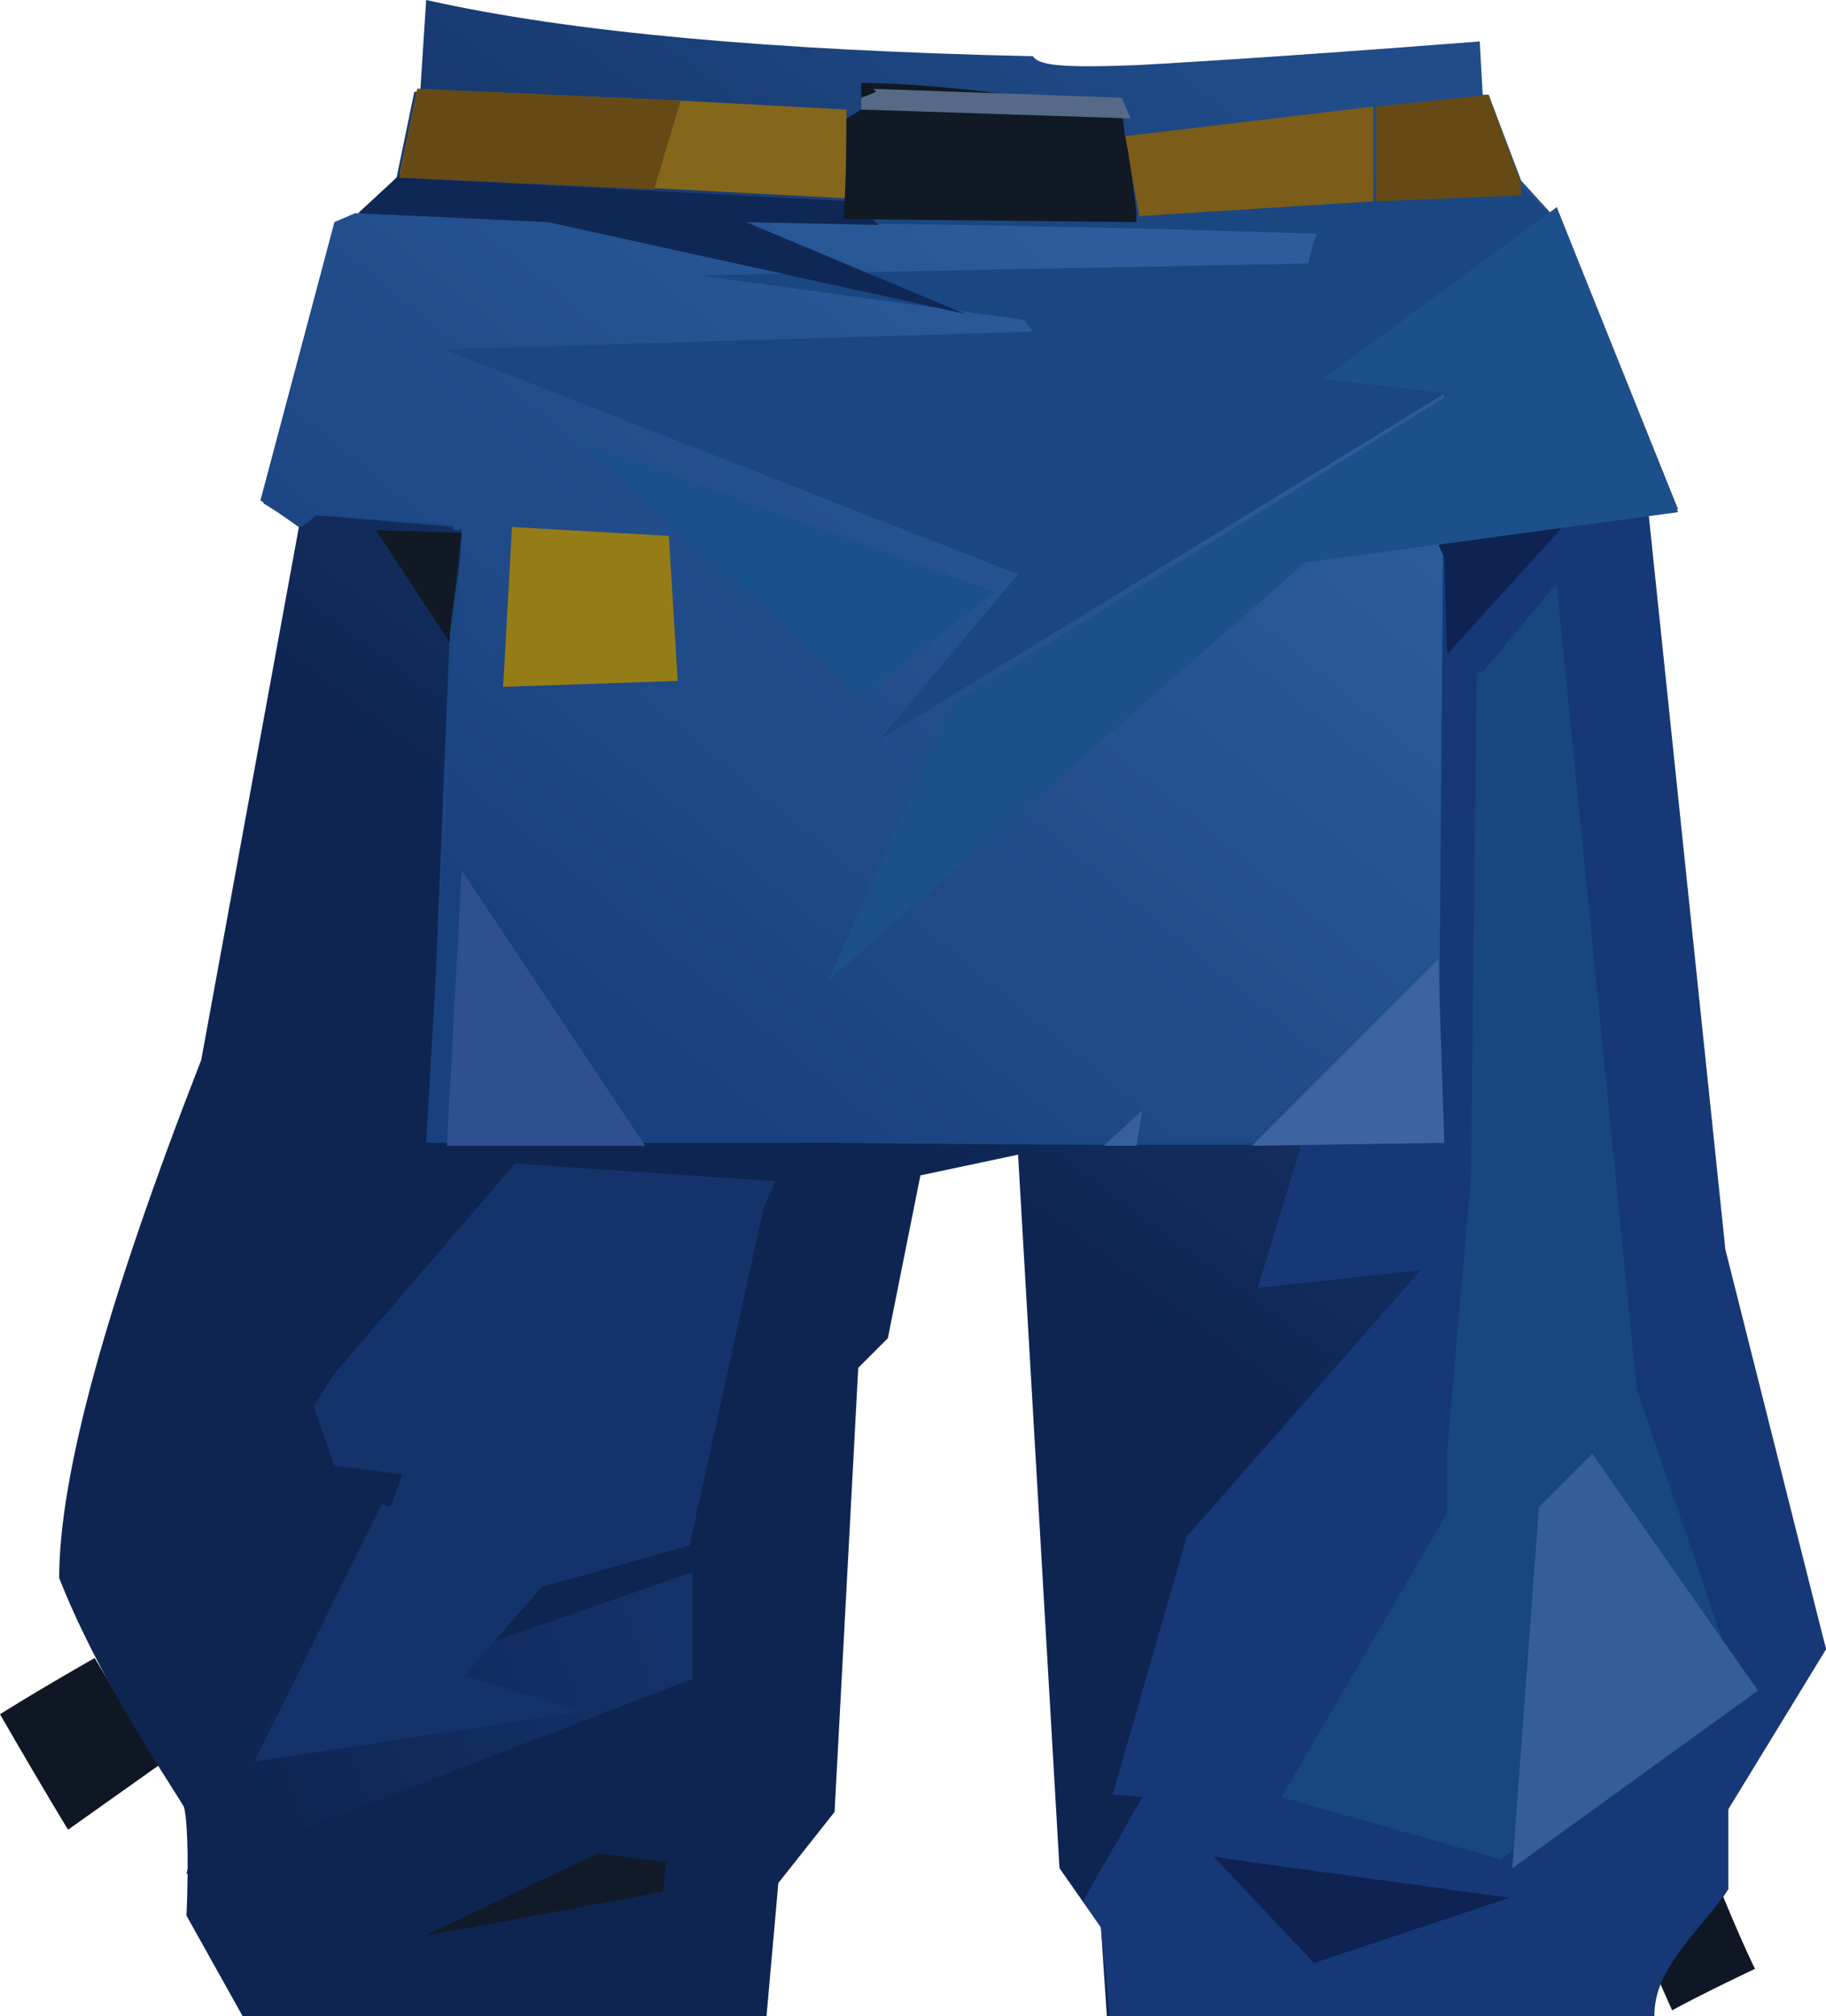 <?xml version="1.0" encoding="UTF-8" standalone="no"?>
<svg
   width="617"
   height="681"
   viewBox="0 0 617 681"
   version="1.1"
   id="svg49"
   sodipodi:docname="cb-layer-0952.svg"
   xmlns:inkscape="http://www.inkscape.org/namespaces/inkscape"
   xmlns:sodipodi="http://sodipodi.sourceforge.net/DTD/sodipodi-0.dtd"
   xmlns="http://www.w3.org/2000/svg"
   xmlns:svg="http://www.w3.org/2000/svg">
  <sodipodi:namedview
     id="namedview51"
     pagecolor="#ffffff"
     bordercolor="#666666"
     borderopacity="1.0"
     inkscape:pageshadow="2"
     inkscape:pageopacity="0.0"
     inkscape:pagecheckerboard="0" />
  <defs
     id="defs17">
    <linearGradient
       x1="480.446"
       y1="31.881"
       x2="282.784"
       y2="337.938"
       id="id-83070"
       gradientTransform="scale(0.936,1.068)"
       gradientUnits="userSpaceOnUse">
      <stop
         stop-color="#204C8A"
         offset="0%"
         id="stop2" />
      <stop
         stop-color="#0E2552"
         offset="100%"
         id="stop4" />
    </linearGradient>
    <linearGradient
       x1="180.725"
       y1="739.038"
       x2="57.901"
       y2="765.452"
       id="id-83071"
       gradientTransform="scale(1.295,0.772)"
       gradientUnits="userSpaceOnUse">
      <stop
         stop-color="#14326A"
         offset="0%"
         id="stop7" />
      <stop
         stop-color="#0E2552"
         offset="100%"
         id="stop9" />
    </linearGradient>
    <linearGradient
       x1="389.841"
       y1="155.688"
       x2="166.568"
       y2="368.329"
       id="id-83072"
       gradientTransform="scale(1.129,0.886)"
       gradientUnits="userSpaceOnUse">
      <stop
         stop-color="#2C5C9C"
         offset="0%"
         id="stop12" />
      <stop
         stop-color="#19417E"
         offset="100%"
         id="stop14" />
    </linearGradient>
  </defs>
  <g
     id="id-83073">
    <path
       d="m 32,560 c -21,12 -32,19 -32,19 15,26 23,39 23,39 L 54,596 C 39,572 32,560 32,560 Z"
       fill="#101724"
       id="id-83074" />
    <path
       d="m 582,640 c 7,17 11,25 11,25 -19,9 -28,14 -28,14 l -4,-9 c 1,-6 8,-16 21,-30 z"
       fill="#101724"
       id="id-83075" />
    <path
       d="M 82,681 63,647 c 1,-22 0,-35 -1,-37 -8,-13 -29,-44 -42,-77 0,-35 16,-93 48,-175 l 33,-180 -11,-8 24,-95 8,-3 12,-12 6,-29 h 2 l 2,-31 c 49,11 117,17 205,19 2,3 9,4 35,3 0,0 39,-2 116,-8 l 1,18 h 2 l 11,29 10,11 2,-2 41,102 -18,2 32,248 36,135 -33,54 c -1,12 -1,21 0,27 -9,15 -26,25 -26,43 -50,0 -111,0 -184,0 l -2,-30 -14,-20 -14,-241 -33,7 -11,55 -10,10 -8,150 -19,24 -4,45 z"
       fill="url(#id-83070)"
       id="id-83076"
       style="fill:url(#id-83070)" />
    <path
       d="m 157,179 h -3 v -1 l -47,-4 -5,4 -13,-8 25,-95 7,-2 392,-7 v -4 l 11,11 42,99 -84,12 c 3,94 5,161 7,202 -49,1 -118,1 -206,0 h -1 -137 l 7,-173 z"
       fill="#1a4682"
       id="id-83077" />
    <path
       d="m 366,642 20,-35 -10,-1 25,-87 79,-90 -55,6 14,-46 44,-206 74,-10 26,249 34,135 -33,54 c 0,13 0,22 0,27 -12,17 -25,27 -25,43 -60,0 -121,0 -184,0 l -3,-30 z"
       fill="#163877"
       id="id-83078" />
    <polygon
       points="63,633 73,587 234,531 234,567 "
       fill="url(#id-83071)"
       id="id-83079"
       style="fill:url(#id-83071)" />
    <polygon
       points="225,629 202,626 143,654 224,639 "
       fill="#111a28"
       id="id-83080" />
    <polygon
       points="489,490 497,398 499,227 501,227 526,197 553,469 583,557 589,568 507,628 433,607 489,511 "
       fill="#18467f"
       id="id-83081" />
    <polygon
       points="423,629 510,641 444,663 410,627 "
       fill="#0e2351"
       id="id-83082" />
    <polygon
       points="538,491 520,509 511,631 594,571 "
       fill="#355e97"
       id="id-83083" />
    <path
       d="m 445,79 c -1,2 -2,6 -3,10 l -206,4 110,15 3,4 -199,6 194,76 -47,56 191,-117 -2,253 H 282 144 l 12,-207 h -3 v -2 l -47,-3 -5,4 -13,-9 25,-94 7,-3 64,3 c 90,0 177,1 261,4 z"
       fill="url(#id-83072)"
       id="id-83084"
       style="fill:url(#id-83072)" />
    <polygon
       points="121,72 134,60 288,68 297,76 252,75 326,106 185,75 "
       fill="#0f2755"
       id="id-83085" />
    <polygon
       points="161,348 169,348 181,339 159,338 161,341 "
       stroke="#979797"
       id="id-83086" />
    <polygon
       points="218,387 156,294 151,387 "
       fill="#2e5090"
       id="id-83087" />
    <polygon
       points="384,387 386,375 373,387 "
       fill="#375f9c"
       id="id-83088" />
    <polygon
       points="488,386 423,387 486,324 "
       fill="#3d63a1"
       id="id-83089" />
    <polygon
       points="113,464 106,475 113,495 136,498 132,509 129,508 86,595 197,578 157,566 183,536 233,522 258,408 262,399 174,393 "
       fill="#14336b"
       id="id-83090" />
    <polygon
       points="486,184 528,178 489,221 488,188 "
       fill="#0e2351"
       id="id-83091" />
    <polygon
       points="152,214 156,180 127,179 152,217 "
       fill="#111925"
       id="id-83092" />
    <polygon
       points="229,230 226,181 173,178 170,232 "
       fill="#947c17"
       id="id-83093" />
    <polygon
       points="490,133 447,128 526,70 567,173 441,190 280,331 321,238 "
       fill="#1c508b"
       id="id-83094" />
    <polygon
       points="336,200 196,149 291,235 "
       fill="#1a508b"
       id="id-83095" />
    <polygon
       points="286,67 286,37 230,34 141,30 135,59 "
       fill="#84671b"
       id="id-83096" />
    <polygon
       points="135,60 141,30 230,34 221,64 "
       fill="#654a16"
       id="id-83097" />
    <polygon
       points="464,68 464,36 380,46 385,73 "
       fill="#7b5c19"
       id="id-83098" />
    <polygon
       points="514,62 514,66 465,68 465,36 503,32 "
       fill="#654a16"
       id="id-83099" />
    <path
       d="m 291,37 c -3,2 -5,3 -5,3 0,23 -1,34 -1,34 l 99,1 v -3 c -2,-18 -4,-27 -4,-27 l -1,-8 c -59,0 -88,0 -88,0 z"
       fill="#111925"
       id="id-83100" />
    <path
       d="m 291,28 c 0,3 0,6 0,9 h 88 c -41,-6 -70,-9 -88,-9 z"
       fill="#111823"
       id="id-83101" />
    <path
       d="m 379,33 3,7 -91,-3 v -4 c 3,-1 5,-2 5,-2 l -1,-1 c 56,2 84,3 84,3 z"
       fill="#566986"
       id="id-83102" />
  </g>
</svg>
